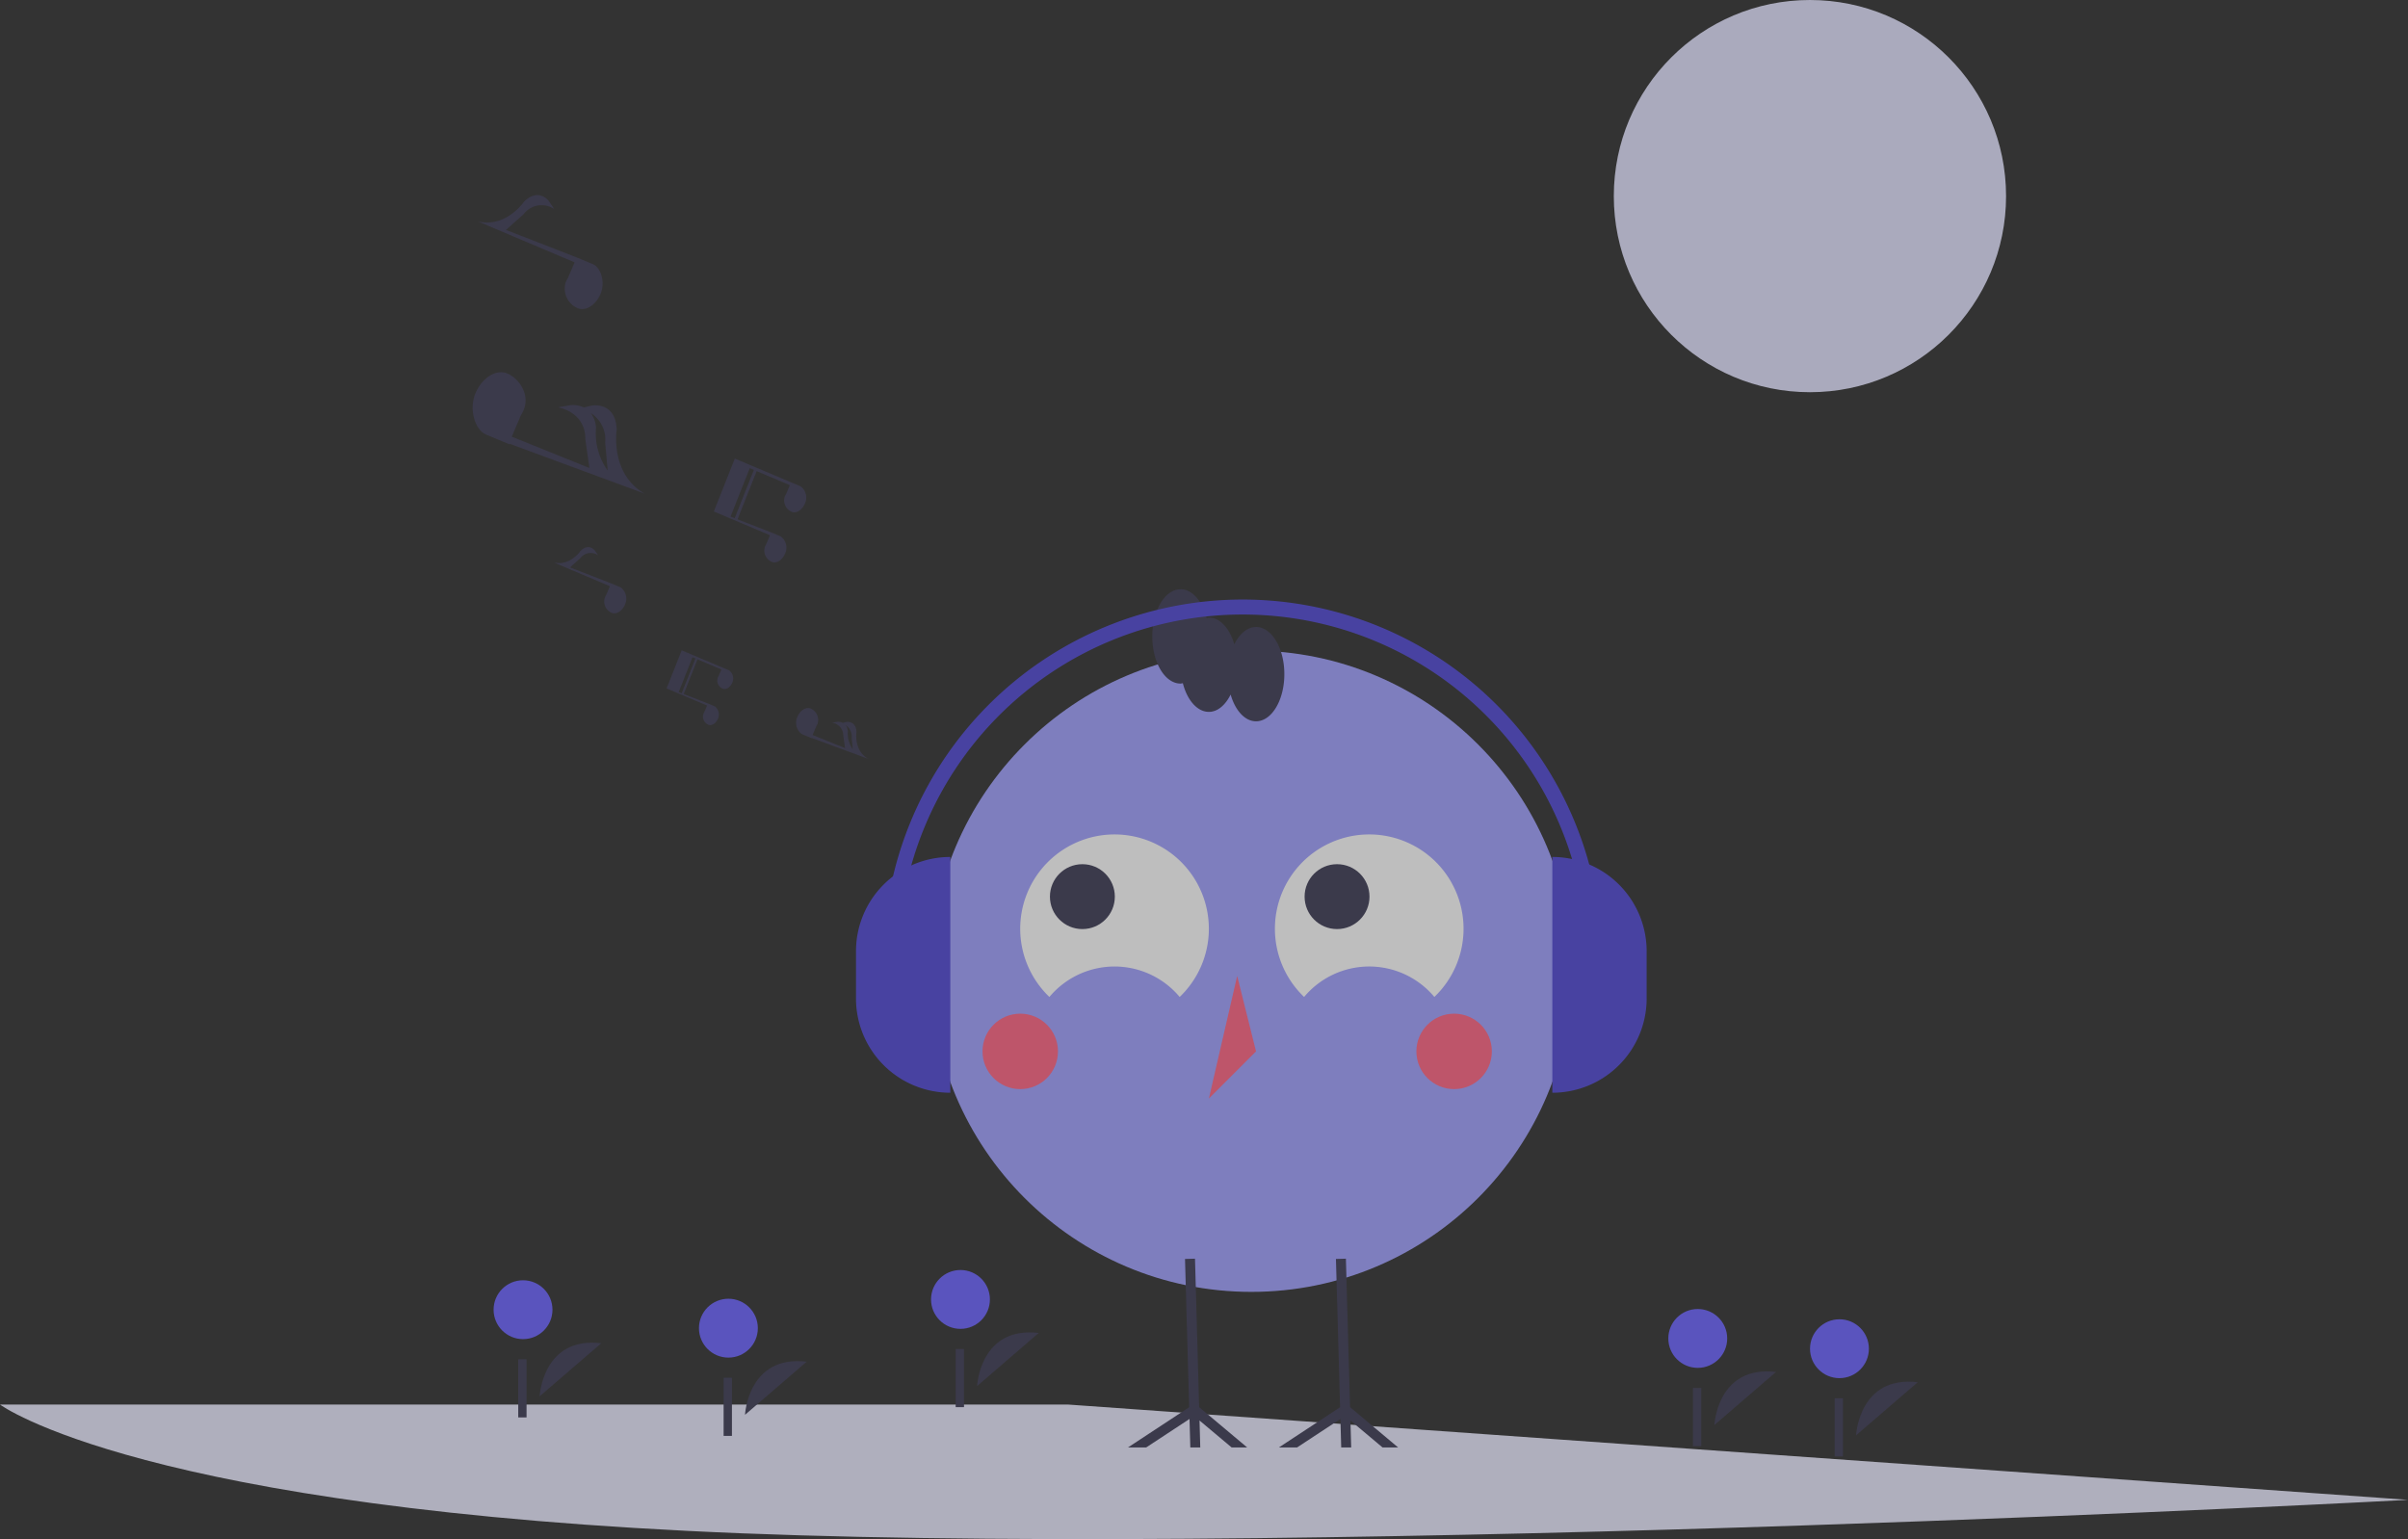 <svg xmlns="http://www.w3.org/2000/svg" width="370.918" height="237.109" viewBox="0 0 370.918 237.109">
  <rect x="0" y="0" width="370.918" height="237.109" fill="#333333" stroke="none"/>
  <g id="illustration" transform="translate(75.302)" opacity="0.68">
    <path id="Path_11809" data-name="Path 11809" d="M370.918,742.8s-163.865,8.829-256.594,5.16S0,728.121,0,728.121H164.54Z" transform="translate(-75.302 -511.742)" fill="#e9e9fd"/>
    <circle id="Ellipse_423" data-name="Ellipse 423" cx="30.211" cy="30.211" r="30.211" transform="translate(173.282 0)" fill="#e2e2fd"/>
    <path id="Path_11810" data-name="Path 11810" d="M335.954,777.46s.442-9.26,9.5-8.183" transform="translate(-296.496 -559.502)" fill="#3f3d56"/>
    <circle id="Ellipse_424" data-name="Ellipse 424" cx="4.534" cy="4.534" r="4.534" transform="translate(32.364 200.078)" fill="#6c63ff"/>
    <rect id="Rectangle_931" data-name="Rectangle 931" width="1.28" height="8.959" transform="translate(36.161 212.247)" fill="#3f3d56"/>
    <path id="Path_11811" data-name="Path 11811" d="M838.4,782.782s.442-9.26,9.5-8.183" transform="translate(-649.629 -563.243)" fill="#3f3d56"/>
    <circle id="Ellipse_425" data-name="Ellipse 425" cx="4.534" cy="4.534" r="4.534" transform="translate(181.679 201.66)" fill="#6c63ff"/>
    <rect id="Rectangle_932" data-name="Rectangle 932" width="1.28" height="8.959" transform="translate(185.475 213.829)" fill="#3f3d56"/>
    <path id="Path_11812" data-name="Path 11812" d="M911.851,788.105s.442-9.26,9.5-8.183" transform="translate(-701.251 -566.984)" fill="#3f3d56"/>
    <circle id="Ellipse_426" data-name="Ellipse 426" cx="4.534" cy="4.534" r="4.534" transform="translate(203.506 203.242)" fill="#6c63ff"/>
    <rect id="Rectangle_933" data-name="Rectangle 933" width="1.28" height="8.959" transform="translate(207.303 215.411)" fill="#3f3d56"/>
    <path id="Path_11813" data-name="Path 11813" d="M456.243,762.557s.442-9.26,9.5-8.183" transform="translate(-381.038 -549.027)" fill="#3f3d56"/>
    <circle id="Ellipse_427" data-name="Ellipse 427" cx="4.534" cy="4.534" r="4.534" transform="translate(68.111 195.65)" fill="#6c63ff"/>
    <rect id="Rectangle_934" data-name="Rectangle 934" width="1.28" height="8.959" transform="translate(71.907 207.819)" fill="#3f3d56"/>
    <path id="Path_11814" data-name="Path 11814" d="M229.5,767.879s.442-9.26,9.5-8.183" transform="translate(-221.68 -552.768)" fill="#3f3d56"/>
    <circle id="Ellipse_428" data-name="Ellipse 428" cx="4.534" cy="4.534" r="4.534" transform="translate(0.73 197.232)" fill="#6c63ff"/>
    <rect id="Rectangle_935" data-name="Rectangle 935" width="1.28" height="8.959" transform="translate(4.526 209.401)" fill="#3f3d56"/>
    <circle id="Ellipse_429" data-name="Ellipse 429" cx="49.399" cy="49.399" r="49.399" transform="translate(68.049 100.223)" fill="#a1a1ff"/>
    <path id="Path_11815" data-name="Path 11815" d="M483.1,521.194a13.072,13.072,0,0,1,20.065,0,14.529,14.529,0,1,0-20.065,0Z" transform="translate(-396.756 -367.606)" fill="#fff"/>
    <path id="Path_11816" data-name="Path 11816" d="M615.109,521.194a13.072,13.072,0,0,1,20.065,0,14.529,14.529,0,1,0-20.065,0Z" transform="translate(-489.533 -367.607)" fill="#fff"/>
    <circle id="Ellipse_430" data-name="Ellipse 430" cx="4.998" cy="4.998" r="4.998" transform="translate(86.426 133.133)" fill="#3f3d56"/>
    <circle id="Ellipse_431" data-name="Ellipse 431" cx="4.998" cy="4.998" r="4.998" transform="translate(125.653 133.133)" fill="#3f3d56"/>
    <circle id="Ellipse_432" data-name="Ellipse 432" cx="5.812" cy="5.812" r="5.812" transform="translate(76.04 156.16)" fill="#ff6584"/>
    <circle id="Ellipse_433" data-name="Ellipse 433" cx="5.812" cy="5.812" r="5.812" transform="translate(142.873 156.16)" fill="#ff6584"/>
    <path id="Path_11817" data-name="Path 11817" d="M424.635,505.926l-4.359,18.888,7.264-7.264Z" transform="translate(-309.367 -355.578)" fill="#ff6584"/>
    <path id="Path_11818" data-name="Path 11818" d="M472.534,681.6l-4.949-4.153.115,4.153h-1.537l-.123-4.392L459.36,681.6h-2.8l9.429-6.2-.365-13.013-.273-9.828,1.533-.042.277,9.87.365,13,7.4,6.209Z" transform="translate(-334.87 -458.61)" fill="#3f3d56"/>
    <path id="Path_11819" data-name="Path 11819" d="M394.313,681.6l-4.949-4.153.115,4.153h-1.533l-.123-4.392-6.681,4.392h-2.8l9.425-6.2-.365-13.013-.273-9.828,1.537-.042.277,9.87.361,13,7.4,6.209Z" transform="translate(-279.896 -458.61)" fill="#3f3d56"/>
    <path id="Path_11820" data-name="Path 11820" d="M563.037,374.871c-1.355,0-2.551,1.053-3.351,2.67-.7-2.432-2.185-4.123-3.914-4.123a2.634,2.634,0,0,0-.349.059c-.664-2.6-2.209-4.417-4.01-4.417-2.407,0-4.359,3.252-4.359,7.265s1.951,7.264,4.359,7.264a2.622,2.622,0,0,0,.349-.059c.665,2.6,2.209,4.417,4.01,4.417,1.356,0,2.551-1.053,3.351-2.67.7,2.432,2.185,4.123,3.914,4.123,2.407,0,4.359-3.252,4.359-7.265S565.445,374.871,563.037,374.871Z" transform="translate(-444.863 -278.28)" fill="#3f3d56"/>
    <path id="Path_11821" data-name="Path 11821" d="M0,0H0A14.529,14.529,0,0,1,14.529,14.529v7.265A14.529,14.529,0,0,1,0,36.323H0Z" transform="translate(71.08 168.342) rotate(180)" fill="#524ad5"/>
    <path id="Path_11822" data-name="Path 11822" d="M598.3,444.248h0a14.529,14.529,0,0,1,14.529,14.529v7.264A14.529,14.529,0,0,1,598.3,480.571h0V444.248Z" transform="translate(-434.488 -312.229)" fill="#524ad5"/>
    <path id="Path_11823" data-name="Path 11823" d="M518.346,429.719H516.04a53.02,53.02,0,0,0-106.04,0h-2.3a55.325,55.325,0,1,1,110.651,0Z" transform="translate(-346.917 -282.029)" fill="#524ad5"/>
    <path id="Path_11824" data-name="Path 11824" d="M131.69,368Z" transform="translate(-106.541 -258.638)" fill="#3f3d56"/>
    <path id="Path_11825" data-name="Path 11825" d="M304.919,403.783h0l-1.083-.451-4.569-1.932-1.638-.692-.126.317h0l-2.2,5.555L301.5,409.2l.033.029-.417.984a1.742,1.742,0,0,0-.146.284,1.366,1.366,0,0,0,.782,1.679c.522.207,1.182-.224,1.474-.962a1.553,1.553,0,0,0-.5-1.876h0l-1.083-.451-3.7-1.44,2.117-5.345-.314-.124-2.118,5.347-.458-.178,2.126-5.368.056.024,4.355,1.843.032.029-.417.984a1.741,1.741,0,0,0-.146.284,1.366,1.366,0,0,0,.782,1.679c.522.207,1.182-.224,1.474-.962A1.553,1.553,0,0,0,304.919,403.783Z" transform="translate(-267.926 -300.523)" fill="#3f3d56"/>
    <path id="Path_11826" data-name="Path 11826" d="M373.587,438.456c-2.248-1.285-1.8-4.105-1.8-4.105-.057-1.832-1.57-1.573-1.57-1.573l-.551.126a1.672,1.672,0,0,0-.819-.152l-.838.141a1.99,1.99,0,0,1,1.751,2.045l.267,1.866-5-2.017.574-1.354a2.417,2.417,0,0,0,.2-.394,1.9,1.9,0,0,0-1.086-2.332c-.725-.287-1.642.311-2.048,1.336a2.157,2.157,0,0,0,.7,2.606h0l1.5.626.011-.036Zm-2.539-3.28.16,1.787a4.12,4.12,0,0,1-.751-2.736,1.731,1.731,0,0,0-.335-.958,2.03,2.03,0,0,1,.925,1.908Z" transform="translate(-315.162 -321.557)" fill="#3f3d56"/>
    <path id="Path_11827" data-name="Path 11827" d="M247.074,353.406h0l-1.5-.626-6.287-2.444,1.587-1.412a2,2,0,0,1,2.739-.449l-.492-.732s-.926-1.225-2.221.071c0,0-1.6,2.363-4.121,1.761l8.6,3.64.045.041-.58,1.366a2.416,2.416,0,0,0-.2.394,1.9,1.9,0,0,0,1.086,2.332c.725.287,1.642-.311,2.048-1.336A2.157,2.157,0,0,0,247.074,353.406Z" transform="translate(-226.79 -262.929)" fill="#3f3d56"/>
    <path id="Path_11828" data-name="Path 11828" d="M328.433,313.13l-.58,1.367a2.414,2.414,0,0,0-.2.394,1.9,1.9,0,0,0,1.086,2.332c.725.287,1.642-.311,2.048-1.336a2.157,2.157,0,0,0-.7-2.606h0l-1.5-.626-5.146-2,2.94-7.423-.436-.173L323,310.482l-.636-.247,2.953-7.455.078.033,6.048,2.56.045.041-.58,1.366a2.418,2.418,0,0,0-.2.394,1.9,1.9,0,0,0,1.086,2.332c.725.287,1.642-.311,2.048-1.336a2.157,2.157,0,0,0-.7-2.606h0l-1.5-.626-6.147-2.6h0l-.2-.084-2.275-.962-3.231,8.157,8.6,3.64ZM322.843,301.733Z" transform="translate(-285.134 -230.651)" fill="#3f3d56"/>
    <path id="Path_11829" data-name="Path 11829" d="M215.235,175.364v0l-2.589-1.078-10.822-4.207,2.731-2.43a3.45,3.45,0,0,1,4.715-.772l-.848-1.26s-1.593-2.11-3.824.122c0,0-2.76,4.069-7.095,3.031l14.8,6.266.078.07-1,2.352a4.165,4.165,0,0,0-.348.679,3.265,3.265,0,0,0,1.869,4.014c1.248.494,2.826-.536,3.525-2.3C217.124,178.11,216.451,175.9,215.235,175.364Z" transform="translate(-199.19 -134.66)" fill="#3f3d56"/>
    <path id="Path_11830" data-name="Path 11830" d="M221.28,275.248c-5.374-3.073-4.3-9.816-4.3-9.816-.135-4.381-3.754-3.76-3.754-3.76l-1.317.3a4,4,0,0,0-1.959-.362l-2,.337c4.563,1.072,4.188,4.889,4.188,4.889l.639,4.463-11.955-4.823,1.373-3.237a5.78,5.78,0,0,0,.483-.943c.971-2.451-.863-4.889-2.6-5.575s-3.925.744-4.9,3.195c-.957,2.417-.022,5.489,1.667,6.231v0l3.6,1.5.027-.085Zm-6.071-7.841.385,4.286a9.821,9.821,0,0,1-1.8-6.556,4.138,4.138,0,0,0-.8-2.292,4.853,4.853,0,0,1,2.212,4.562Z" transform="translate(-197.289 -199.205)" fill="#3f3d56"/>
  </g>
</svg>

